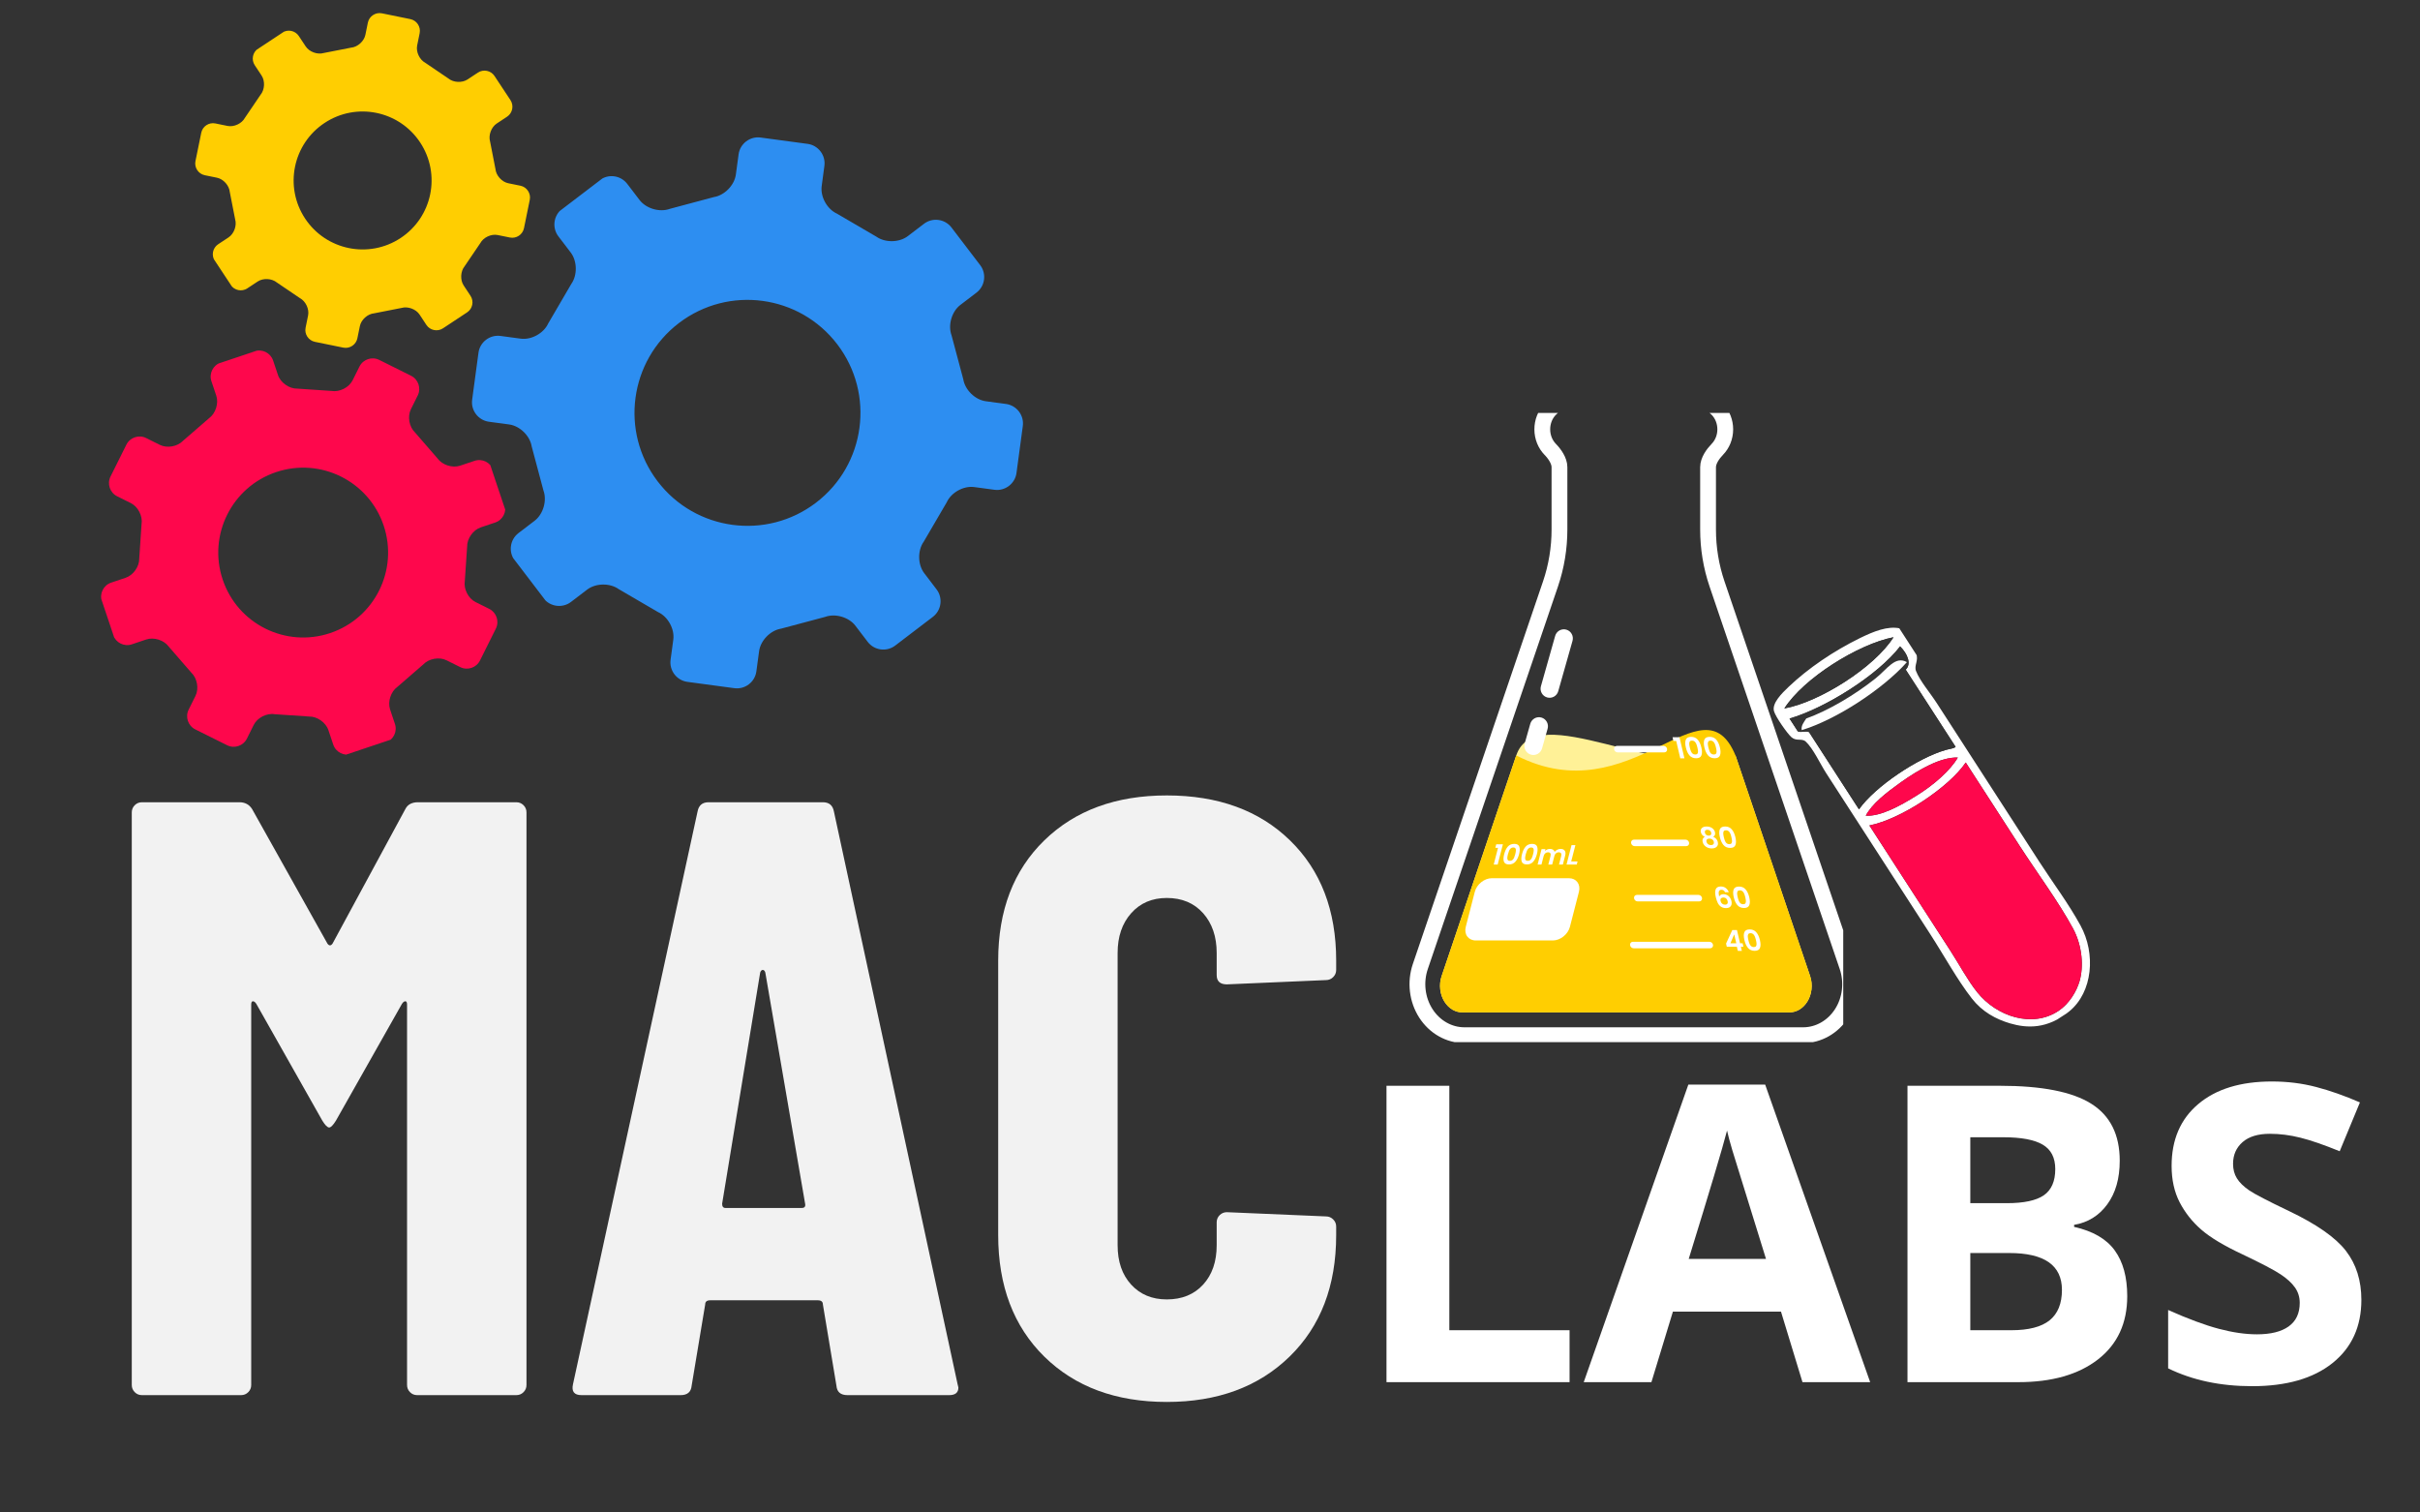 <svg xmlns="http://www.w3.org/2000/svg" xmlns:xlink="http://www.w3.org/1999/xlink" width="800" zoomAndPan="magnify" viewBox="0 0 600 375" height="500" preserveAspectRatio="xMidYMid meet" version="1.0"><rect x="0" y="0" width="600" height="375" fill="#333333" stroke="none"/><defs><g/><clipPath id="795c93fb51"><path d="M 349 102.383 L 457 102.383 L 457 258.383 L 349 258.383 Z M 349 102.383 " clip-rule="nonzero"/></clipPath><clipPath id="ccb3b24857"><path d="M 439 155 L 519 155 L 519 255 L 439 255 Z M 439 155 " clip-rule="nonzero"/></clipPath><clipPath id="a3ea8eb3f0"><path d="M 437.352 172.949 L 468.844 152.594 L 526.66 242.031 L 495.168 262.391 Z M 437.352 172.949 " clip-rule="nonzero"/></clipPath><clipPath id="82187065df"><path d="M 437.352 172.949 L 468.844 152.594 L 526.66 242.031 L 495.168 262.391 Z M 437.352 172.949 " clip-rule="nonzero"/></clipPath><clipPath id="ddb2707d88"><path d="M 442 157 L 470 157 L 470 176 L 442 176 Z M 442 157 " clip-rule="nonzero"/></clipPath><clipPath id="fdf7f37be7"><path d="M 437.352 172.949 L 468.844 152.594 L 526.66 242.031 L 495.168 262.391 Z M 437.352 172.949 " clip-rule="nonzero"/></clipPath><clipPath id="c3ede821f4"><path d="M 437.352 172.949 L 468.844 152.594 L 526.66 242.031 L 495.168 262.391 Z M 437.352 172.949 " clip-rule="nonzero"/></clipPath><clipPath id="e08ed3d0bb"><path d="M 443 160 L 485 160 L 485 201 L 443 201 Z M 443 160 " clip-rule="nonzero"/></clipPath><clipPath id="bfbf8d6af6"><path d="M 437.352 172.949 L 468.844 152.594 L 526.66 242.031 L 495.168 262.391 Z M 437.352 172.949 " clip-rule="nonzero"/></clipPath><clipPath id="418c108674"><path d="M 437.352 172.949 L 468.844 152.594 L 526.66 242.031 L 495.168 262.391 Z M 437.352 172.949 " clip-rule="nonzero"/></clipPath><clipPath id="867339dcd6"><path d="M 446 163 L 473 163 L 473 182 L 446 182 Z M 446 163 " clip-rule="nonzero"/></clipPath><clipPath id="55b4be4671"><path d="M 437.352 172.949 L 468.844 152.594 L 526.66 242.031 L 495.168 262.391 Z M 437.352 172.949 " clip-rule="nonzero"/></clipPath><clipPath id="f1a1281b99"><path d="M 437.352 172.949 L 468.844 152.594 L 526.66 242.031 L 495.168 262.391 Z M 437.352 172.949 " clip-rule="nonzero"/></clipPath><clipPath id="048d321419"><path d="M 462 187 L 486 187 L 486 203 L 462 203 Z M 462 187 " clip-rule="nonzero"/></clipPath><clipPath id="8e66a20874"><path d="M 437.352 172.949 L 468.844 152.594 L 526.66 242.031 L 495.168 262.391 Z M 437.352 172.949 " clip-rule="nonzero"/></clipPath><clipPath id="b59a56dc66"><path d="M 437.352 172.949 L 468.844 152.594 L 526.66 242.031 L 495.168 262.391 Z M 437.352 172.949 " clip-rule="nonzero"/></clipPath><clipPath id="ed22c2b013"><path d="M 463 189 L 517 189 L 517 253 L 463 253 Z M 463 189 " clip-rule="nonzero"/></clipPath><clipPath id="cbe2b7a893"><path d="M 437.352 172.949 L 468.844 152.594 L 526.66 242.031 L 495.168 262.391 Z M 437.352 172.949 " clip-rule="nonzero"/></clipPath><clipPath id="fa4b820623"><path d="M 437.352 172.949 L 468.844 152.594 L 526.66 242.031 L 495.168 262.391 Z M 437.352 172.949 " clip-rule="nonzero"/></clipPath><clipPath id="f42e8e0bec"><path d="M 25 86 L 126 86 L 126 188 L 25 188 Z M 25 86 " clip-rule="nonzero"/></clipPath><clipPath id="62c09b93d6"><path d="M 10.449 104.781 L 107.164 72.363 L 139.582 169.074 L 42.871 201.492 Z M 10.449 104.781 " clip-rule="nonzero"/></clipPath><clipPath id="db2a1da15d"><path d="M 10.449 104.781 L 107.164 72.363 L 139.582 169.074 L 42.871 201.492 Z M 10.449 104.781 " clip-rule="nonzero"/></clipPath><clipPath id="a176ffdcc7"><path d="M 117 34 L 254 34 L 254 171 L 117 171 Z M 117 34 " clip-rule="nonzero"/></clipPath><clipPath id="a48f182af8"><path d="M 89.977 89.535 L 198.508 6.75 L 281.293 115.277 L 172.762 198.062 Z M 89.977 89.535 " clip-rule="nonzero"/></clipPath><clipPath id="b90d9c7cd1"><path d="M 89.977 89.535 L 198.508 6.75 L 281.293 115.277 L 172.762 198.062 Z M 89.977 89.535 " clip-rule="nonzero"/></clipPath><clipPath id="1e235f6be3"><path d="M 48 3 L 132 3 L 132 87 L 48 87 Z M 48 3 " clip-rule="nonzero"/></clipPath><clipPath id="3883871772"><path d="M 32.359 33 L 101.812 -12.902 L 147.715 56.551 L 78.262 102.453 Z M 32.359 33 " clip-rule="nonzero"/></clipPath><clipPath id="daf98a8e99"><path d="M 32.359 33 L 101.812 -12.902 L 147.715 56.551 L 78.262 102.453 Z M 32.359 33 " clip-rule="nonzero"/></clipPath></defs><g fill="#f2f2f2" fill-opacity="1"><g transform="translate(24.064, 345.905)"><g><path d="M 76.438 -145.312 C 77 -146.438 78.051 -147 79.594 -147 L 103.953 -147 C 104.648 -147 105.242 -146.754 105.734 -146.266 C 106.223 -145.773 106.469 -145.18 106.469 -144.484 L 106.469 -2.516 C 106.469 -1.816 106.223 -1.223 105.734 -0.734 C 105.242 -0.242 104.648 0 103.953 0 L 79.375 0 C 78.676 0 78.082 -0.242 77.594 -0.734 C 77.102 -1.223 76.859 -1.816 76.859 -2.516 L 76.859 -96.812 C 76.859 -97.375 76.719 -97.656 76.438 -97.656 C 76.156 -97.656 75.875 -97.441 75.594 -97.016 L 59.219 -68.047 C 58.52 -66.922 57.961 -66.359 57.547 -66.359 C 57.117 -66.359 56.555 -66.922 55.859 -68.047 L 39.484 -97.016 C 39.203 -97.441 38.922 -97.656 38.641 -97.656 C 38.359 -97.656 38.219 -97.375 38.219 -96.812 L 38.219 -2.516 C 38.219 -1.816 37.973 -1.223 37.484 -0.734 C 36.992 -0.242 36.398 0 35.703 0 L 11.125 0 C 10.426 0 9.832 -0.242 9.344 -0.734 C 8.852 -1.223 8.609 -1.816 8.609 -2.516 L 8.609 -144.484 C 8.609 -145.18 8.852 -145.773 9.344 -146.266 C 9.832 -146.754 10.426 -147 11.125 -147 L 35.281 -147 C 36.676 -147 37.727 -146.438 38.438 -145.312 L 57.125 -111.938 C 57.539 -111.375 57.957 -111.375 58.375 -111.938 Z M 76.438 -145.312 "/></g></g></g><g fill="#f2f2f2" fill-opacity="1"><g transform="translate(139.134, 345.905)"><g><path d="M 70.984 0 C 69.297 0 68.383 -0.77 68.25 -2.312 L 64.891 -22.469 C 64.891 -23.164 64.469 -23.516 63.625 -23.516 L 36.953 -23.516 C 36.117 -23.516 35.703 -23.164 35.703 -22.469 L 32.344 -2.312 C 32.195 -0.77 31.285 0 29.609 0 L 5.047 0 C 3.223 0 2.52 -0.91 2.938 -2.734 L 33.812 -144.688 C 34.094 -146.227 35.004 -147 36.547 -147 L 64.891 -147 C 66.43 -147 67.344 -146.227 67.625 -144.688 L 98.281 -2.734 L 98.484 -1.891 C 98.484 -0.629 97.719 0 96.188 0 Z M 39.906 -47.453 C 39.906 -46.754 40.18 -46.406 40.734 -46.406 L 59.641 -46.406 C 60.336 -46.406 60.617 -46.754 60.484 -47.453 L 50.609 -104.797 C 50.473 -105.211 50.266 -105.422 49.984 -105.422 C 49.703 -105.422 49.488 -105.211 49.344 -104.797 Z M 39.906 -47.453 "/></g></g></g><g fill="#f2f2f2" fill-opacity="1"><g transform="translate(240.345, 345.905)"><g><path d="M 48.938 1.688 C 36.332 1.688 26.211 -2.055 18.578 -9.547 C 10.953 -17.047 7.141 -27.094 7.141 -39.688 L 7.141 -107.734 C 7.141 -120.191 10.953 -130.129 18.578 -137.547 C 26.211 -144.973 36.332 -148.688 48.938 -148.688 C 61.676 -148.688 71.859 -144.973 79.484 -137.547 C 87.117 -130.129 90.938 -120.191 90.938 -107.734 L 90.938 -105.422 C 90.938 -104.723 90.688 -104.129 90.188 -103.641 C 89.695 -103.148 89.102 -102.906 88.406 -102.906 L 63.844 -101.844 C 62.156 -101.844 61.312 -102.613 61.312 -104.156 L 61.312 -109.625 C 61.312 -113.676 60.191 -116.961 57.953 -119.484 C 55.711 -122.004 52.707 -123.266 48.938 -123.266 C 45.289 -123.266 42.348 -122.004 40.109 -119.484 C 37.867 -116.961 36.75 -113.676 36.75 -109.625 L 36.75 -37.172 C 36.75 -33.109 37.867 -29.852 40.109 -27.406 C 42.348 -24.957 45.289 -23.734 48.938 -23.734 C 52.707 -23.734 55.711 -24.957 57.953 -27.406 C 60.191 -29.852 61.312 -33.109 61.312 -37.172 L 61.312 -42.844 C 61.312 -43.539 61.555 -44.133 62.047 -44.625 C 62.547 -45.113 63.145 -45.359 63.844 -45.359 L 88.406 -44.312 C 89.102 -44.312 89.695 -44.066 90.188 -43.578 C 90.688 -43.086 90.938 -42.492 90.938 -41.797 L 90.938 -39.688 C 90.938 -27.094 87.082 -17.047 79.375 -9.547 C 71.676 -2.055 61.531 1.688 48.938 1.688 Z M 48.938 1.688 "/></g></g></g><g fill="#f2f2f2" fill-opacity="1"><g transform="translate(337.78, 345.905)"><g/></g></g><g fill="#ffffff" fill-opacity="1"><g transform="translate(334.509, 342.686)"><g><path d="M 9.25 0 L 9.25 -73.484 L 24.828 -73.484 L 24.828 -12.875 L 54.641 -12.875 L 54.641 0 Z M 9.25 0 "/></g></g></g><g fill="#ffffff" fill-opacity="1"><g transform="translate(392.661, 342.686)"><g><path d="M 54.234 0 L 48.906 -17.484 L 22.109 -17.484 L 16.781 0 L 0 0 L 25.938 -73.781 L 44.984 -73.781 L 71.016 0 Z M 45.188 -30.562 C 40.258 -46.406 37.484 -55.363 36.859 -57.438 C 36.242 -59.52 35.801 -61.164 35.531 -62.375 C 34.426 -58.082 31.258 -47.477 26.031 -30.562 Z M 45.188 -30.562 "/></g></g></g><g fill="#ffffff" fill-opacity="1"><g transform="translate(463.679, 342.686)"><g><path d="M 9.25 -73.484 L 32.125 -73.484 C 42.539 -73.484 50.102 -72 54.812 -69.031 C 59.52 -66.07 61.875 -61.359 61.875 -54.891 C 61.875 -50.492 60.844 -46.891 58.781 -44.078 C 56.719 -41.266 53.977 -39.57 50.562 -39 L 50.562 -38.5 C 55.219 -37.457 58.578 -35.508 60.641 -32.656 C 62.703 -29.812 63.734 -26.031 63.734 -21.312 C 63.734 -14.613 61.312 -9.383 56.469 -5.625 C 51.625 -1.875 45.047 0 36.734 0 L 9.25 0 Z M 24.828 -44.375 L 33.875 -44.375 C 38.094 -44.375 41.148 -45.023 43.047 -46.328 C 44.941 -47.641 45.891 -49.805 45.891 -52.828 C 45.891 -55.641 44.859 -57.656 42.797 -58.875 C 40.734 -60.102 37.473 -60.719 33.016 -60.719 L 24.828 -60.719 Z M 24.828 -32.016 L 24.828 -12.875 L 34.984 -12.875 C 39.273 -12.875 42.441 -13.691 44.484 -15.328 C 46.523 -16.973 47.547 -19.488 47.547 -22.875 C 47.547 -28.969 43.191 -32.016 34.484 -32.016 Z M 24.828 -32.016 "/></g></g></g><g fill="#ffffff" fill-opacity="1"><g transform="translate(532.838, 342.686)"><g><path d="M 52.625 -20.406 C 52.625 -13.77 50.234 -8.539 45.453 -4.719 C 40.68 -0.906 34.039 1 25.531 1 C 17.688 1 10.75 -0.473 4.719 -3.422 L 4.719 -17.891 C 9.676 -15.68 13.875 -14.125 17.312 -13.219 C 20.75 -12.312 23.891 -11.859 26.734 -11.859 C 30.148 -11.859 32.77 -12.508 34.594 -13.812 C 36.426 -15.125 37.344 -17.07 37.344 -19.656 C 37.344 -21.094 36.941 -22.375 36.141 -23.5 C 35.336 -24.625 34.156 -25.703 32.594 -26.734 C 31.039 -27.773 27.867 -29.438 23.078 -31.719 C 18.578 -33.82 15.203 -35.848 12.953 -37.797 C 10.711 -39.742 8.922 -42.004 7.578 -44.578 C 6.242 -47.16 5.578 -50.176 5.578 -53.625 C 5.578 -60.125 7.781 -65.234 12.188 -68.953 C 16.594 -72.68 22.68 -74.547 30.453 -74.547 C 34.273 -74.547 37.922 -74.094 41.391 -73.188 C 44.859 -72.281 48.484 -71.004 52.266 -69.359 L 47.25 -57.25 C 43.32 -58.852 40.078 -59.973 37.516 -60.609 C 34.953 -61.254 32.43 -61.578 29.953 -61.578 C 27.004 -61.578 24.742 -60.891 23.172 -59.516 C 21.598 -58.141 20.812 -56.344 20.812 -54.125 C 20.812 -52.758 21.129 -51.562 21.766 -50.531 C 22.398 -49.508 23.41 -48.52 24.797 -47.562 C 26.191 -46.613 29.488 -44.898 34.688 -42.422 C 41.551 -39.141 46.254 -35.848 48.797 -32.547 C 51.348 -29.242 52.625 -25.195 52.625 -20.406 Z M 52.625 -20.406 "/></g></g></g><path fill="#fff197" d="M 430.289 187.301 L 448.797 242.031 C 449.512 244.145 449.207 246.602 448.074 248.379 C 446.938 250.156 445.293 251.012 443.617 251.012 L 362.598 251.012 C 360.926 251.012 359.277 250.156 358.141 248.379 C 357.008 246.602 356.703 244.145 357.418 242.031 L 375.926 187.301 C 380.832 172.91 411.98 194.09 430.289 187.301 Z M 430.289 187.301 " fill-opacity="1" fill-rule="nonzero"/><path fill="#ffce01" d="M 375.926 187.301 L 357.418 242.031 C 356.703 244.145 357.008 246.602 358.141 248.379 C 359.277 250.156 360.926 251.012 362.598 251.012 L 443.617 251.012 C 445.289 251.012 446.938 250.156 448.074 248.379 C 449.207 246.602 449.512 244.145 448.797 242.031 L 430.289 187.301 C 422.082 167.512 404.551 201.977 375.926 187.301 Z M 375.926 187.301 " fill-opacity="1" fill-rule="nonzero"/><g clip-path="url(#795c93fb51)"><path stroke-linecap="round" transform="matrix(0.009, 0, 0, 0.009, 349.451, 258.619)" fill="none" stroke-linejoin="round" d="M 4357.915 -17666.367 C 3971.047 -17666.367 3659.304 -17328.317 3659.304 -16907.991 C 3659.304 -16690.227 3743.425 -16494.373 3877.929 -16356.202 C 3997.588 -16234.129 4132.542 -16044.535 4132.542 -15865.226 L 4132.542 -14148.15 C 4132.542 -13636.604 4049.32 -13129.083 3885.576 -12648.838 L 299.403 -2109.391 C 152.753 -1677.886 209.433 -1196.3 451.9 -819.348 C 693.918 -442.396 1090.682 -217.477 1513.987 -217.477 L 10844.696 -217.477 C 11268.451 -217.477 11665.216 -442.396 11907.233 -819.348 C 12149.25 -1196.3 12206.381 -1677.886 12059.281 -2109.391 L 8473.107 -12648.838 C 8309.813 -13129.083 8226.142 -13636.604 8226.142 -14148.15 L 8226.142 -15865.226 C 8226.142 -16044.535 8361.546 -16234.129 8480.755 -16356.202 C 8615.709 -16494.373 8699.83 -16690.227 8699.83 -16907.991 C 8699.83 -17328.317 8388.086 -17666.367 8000.769 -17666.367 Z M 4357.915 -17666.367 " stroke="#ffffff" stroke-width="435.002" stroke-opacity="1" stroke-miterlimit="4"/></g><path fill="#ffffff" d="M 369.887 217.738 L 388.973 217.738 C 390.84 217.738 391.953 219.25 391.469 221.125 L 389.238 229.785 C 388.754 231.664 386.863 233.176 384.996 233.176 L 365.914 233.176 C 364.047 233.176 362.934 231.664 363.418 229.785 L 365.648 221.125 C 366.133 219.25 368.023 217.738 369.887 217.738 Z M 369.887 217.738 " fill-opacity="1" fill-rule="nonzero"/><path fill="#ffffff" d="M 370.742 210.211 L 370.973 209.32 L 372.621 209.32 L 371.328 214.344 L 370.344 214.344 L 371.406 210.211 Z M 370.742 210.211 " fill-opacity="1" fill-rule="nonzero"/><path fill="#ffffff" d="M 372.938 211.766 C 373.141 210.973 373.441 210.352 373.84 209.898 C 374.242 209.449 374.777 209.227 375.438 209.227 C 376.102 209.227 376.516 209.449 376.68 209.898 C 376.852 210.352 376.836 210.973 376.633 211.766 C 376.426 212.566 376.121 213.191 375.715 213.648 C 375.316 214.102 374.785 214.328 374.125 214.328 C 373.461 214.328 373.047 214.102 372.875 213.648 C 372.711 213.191 372.73 212.566 372.938 211.766 Z M 375.688 211.766 C 375.773 211.426 375.824 211.141 375.84 210.914 C 375.859 210.68 375.82 210.488 375.727 210.34 C 375.637 210.195 375.465 210.121 375.207 210.121 C 374.953 210.121 374.738 210.195 374.57 210.34 C 374.402 210.488 374.27 210.68 374.16 210.914 C 374.062 211.141 373.969 211.426 373.879 211.766 C 373.789 212.117 373.734 212.41 373.715 212.648 C 373.695 212.883 373.734 213.074 373.828 213.219 C 373.922 213.363 374.098 213.434 374.355 213.434 C 374.609 213.434 374.82 213.363 374.992 213.219 C 375.16 213.074 375.297 212.883 375.398 212.648 C 375.5 212.41 375.598 212.117 375.688 211.766 Z M 375.688 211.766 " fill-opacity="1" fill-rule="nonzero"/><path fill="#ffffff" d="M 377.359 211.766 C 377.562 210.973 377.863 210.352 378.262 209.898 C 378.664 209.449 379.199 209.227 379.859 209.227 C 380.523 209.227 380.938 209.449 381.102 209.898 C 381.273 210.352 381.258 210.973 381.055 211.766 C 380.848 212.566 380.543 213.191 380.137 213.648 C 379.738 214.102 379.207 214.328 378.547 214.328 C 377.883 214.328 377.469 214.102 377.297 213.648 C 377.133 213.191 377.152 212.566 377.359 211.766 Z M 380.109 211.766 C 380.195 211.426 380.246 211.141 380.262 210.914 C 380.281 210.68 380.242 210.488 380.148 210.34 C 380.059 210.195 379.887 210.121 379.629 210.121 C 379.375 210.121 379.16 210.195 378.992 210.34 C 378.824 210.488 378.691 210.68 378.582 210.914 C 378.484 211.141 378.391 211.426 378.301 211.766 C 378.211 212.117 378.156 212.41 378.137 212.648 C 378.117 212.883 378.156 213.074 378.25 213.219 C 378.344 213.363 378.52 213.434 378.777 213.434 C 379.031 213.434 379.246 213.363 379.414 213.219 C 379.582 213.074 379.719 212.883 379.82 212.648 C 379.922 212.41 380.02 212.117 380.109 211.766 Z M 380.109 211.766 " fill-opacity="1" fill-rule="nonzero"/><path fill="#ffffff" d="M 386.934 210.473 C 387.398 210.473 387.734 210.617 387.941 210.906 C 388.156 211.191 388.199 211.59 388.066 212.105 L 387.488 214.344 L 386.531 214.344 L 387.074 212.234 C 387.148 211.938 387.133 211.711 387.023 211.555 C 386.914 211.391 386.73 211.312 386.469 211.312 C 386.207 211.312 385.98 211.391 385.785 211.555 C 385.594 211.711 385.461 211.938 385.383 212.234 L 384.84 214.344 L 383.883 214.344 L 384.426 212.234 C 384.5 211.938 384.484 211.711 384.375 211.555 C 384.266 211.391 384.078 211.312 383.82 211.312 C 383.555 211.312 383.324 211.391 383.129 211.555 C 382.938 211.711 382.805 211.938 382.727 212.234 L 382.184 214.344 L 381.227 214.344 L 382.207 210.527 L 383.168 210.527 L 383.047 210.988 C 383.211 210.828 383.402 210.703 383.617 210.609 C 383.836 210.52 384.062 210.473 384.297 210.473 C 384.594 210.473 384.84 210.535 385.039 210.664 C 385.242 210.789 385.375 210.969 385.441 211.203 C 385.625 210.98 385.848 210.805 386.113 210.672 C 386.387 210.539 386.656 210.473 386.934 210.473 Z M 386.934 210.473 " fill-opacity="1" fill-rule="nonzero"/><path fill="#ffffff" d="M 389.555 213.578 L 391.129 213.578 L 390.934 214.344 L 388.398 214.344 L 389.637 209.535 L 390.594 209.535 Z M 389.555 213.578 " fill-opacity="1" fill-rule="nonzero"/><path fill="#ffffff" d="M 428.133 234.742 L 427.949 233.953 L 429.492 230.598 L 430.652 230.598 L 431.422 233.867 L 432.047 233.867 L 432.25 234.742 L 431.625 234.742 L 431.863 235.758 L 430.867 235.758 L 430.629 234.742 Z M 429.973 231.672 L 429.027 233.867 L 430.488 233.867 Z M 429.973 231.672 " fill-opacity="1" fill-rule="nonzero"/><path fill="#ffffff" d="M 432.496 233.078 C 432.301 232.25 432.297 231.602 432.484 231.137 C 432.672 230.668 433.109 230.434 433.801 230.434 C 434.488 230.434 435.035 230.668 435.438 231.137 C 435.848 231.602 436.148 232.25 436.344 233.078 C 436.539 233.91 436.543 234.562 436.352 235.035 C 436.168 235.508 435.734 235.746 435.043 235.746 C 434.355 235.746 433.805 235.508 433.398 235.035 C 432.992 234.562 432.691 233.91 432.496 233.078 Z M 435.359 233.078 C 435.277 232.723 435.184 232.426 435.082 232.188 C 434.98 231.945 434.844 231.746 434.672 231.594 C 434.5 231.441 434.285 231.363 434.02 231.363 C 433.754 231.363 433.57 231.441 433.465 231.594 C 433.371 231.746 433.324 231.945 433.336 232.188 C 433.348 232.426 433.398 232.723 433.48 233.078 C 433.562 233.441 433.656 233.746 433.758 233.996 C 433.859 234.238 433.996 234.438 434.168 234.59 C 434.34 234.738 434.559 234.812 434.828 234.812 C 435.094 234.812 435.277 234.738 435.379 234.59 C 435.48 234.438 435.527 234.238 435.512 233.996 C 435.496 233.746 435.445 233.441 435.359 233.078 Z M 435.359 233.078 " fill-opacity="1" fill-rule="nonzero"/><path fill="#ffffff" d="M 427.695 221.219 C 427.602 221.016 427.484 220.867 427.34 220.766 C 427.203 220.664 427.027 220.613 426.809 220.613 C 426.48 220.613 426.27 220.75 426.176 221.016 C 426.086 221.281 426.105 221.711 426.242 222.309 C 426.312 222.117 426.441 221.969 426.637 221.863 C 426.828 221.754 427.055 221.699 427.309 221.699 C 427.621 221.699 427.91 221.766 428.176 221.898 C 428.445 222.031 428.676 222.227 428.871 222.484 C 429.062 222.738 429.199 223.047 429.285 223.402 C 429.363 223.742 429.367 224.047 429.293 224.312 C 429.219 224.578 429.07 224.781 428.844 224.93 C 428.617 225.078 428.324 225.152 427.965 225.152 C 427.469 225.152 427.055 225.043 426.719 224.824 C 426.387 224.602 426.117 224.297 425.91 223.906 C 425.711 223.508 425.539 223.02 425.406 222.441 C 425.199 221.57 425.195 220.91 425.391 220.465 C 425.586 220.016 426.004 219.789 426.648 219.789 C 427.148 219.789 427.566 219.926 427.906 220.199 C 428.246 220.473 428.484 220.812 428.621 221.219 Z M 427.277 222.523 C 427.023 222.523 426.828 222.598 426.695 222.742 C 426.559 222.891 426.523 223.105 426.59 223.391 C 426.656 223.672 426.785 223.895 426.98 224.055 C 427.18 224.219 427.426 224.301 427.715 224.301 C 427.969 224.301 428.152 224.219 428.266 224.062 C 428.379 223.906 428.406 223.691 428.344 223.426 C 428.277 223.148 428.152 222.93 427.969 222.766 C 427.785 222.602 427.555 222.523 427.277 222.523 Z M 427.277 222.523 " fill-opacity="1" fill-rule="nonzero"/><path fill="#ffffff" d="M 429.855 222.457 C 429.66 221.629 429.656 220.984 429.84 220.516 C 430.031 220.047 430.469 219.812 431.156 219.812 C 431.848 219.812 432.395 220.047 432.797 220.516 C 433.207 220.984 433.508 221.629 433.703 222.457 C 433.895 223.289 433.898 223.941 433.711 224.414 C 433.527 224.887 433.09 225.125 432.402 225.125 C 431.715 225.125 431.164 224.887 430.754 224.414 C 430.348 223.941 430.051 223.289 429.855 222.457 Z M 432.719 222.457 C 432.637 222.105 432.543 221.809 432.438 221.57 C 432.34 221.324 432.203 221.125 432.027 220.973 C 431.859 220.82 431.641 220.746 431.375 220.746 C 431.109 220.746 430.926 220.82 430.824 220.973 C 430.727 221.125 430.684 221.324 430.691 221.57 C 430.707 221.809 430.754 222.105 430.836 222.457 C 430.922 222.82 431.016 223.125 431.117 223.375 C 431.215 223.617 431.352 223.816 431.527 223.969 C 431.699 224.117 431.918 224.191 432.184 224.191 C 432.449 224.191 432.637 224.117 432.738 223.969 C 432.84 223.816 432.883 223.617 432.871 223.375 C 432.855 223.125 432.805 222.82 432.719 222.457 Z M 432.719 222.457 " fill-opacity="1" fill-rule="nonzero"/><path fill="#ffffff" d="M 422.68 207.477 C 422.148 207.23 421.82 206.844 421.699 206.324 C 421.637 206.066 421.648 205.832 421.727 205.621 C 421.809 205.406 421.965 205.238 422.199 205.113 C 422.434 204.984 422.742 204.918 423.121 204.918 C 423.504 204.918 423.836 204.984 424.129 205.113 C 424.426 205.238 424.66 205.406 424.84 205.621 C 425.023 205.832 425.145 206.066 425.203 206.324 C 425.266 206.586 425.254 206.82 425.176 207.02 C 425.094 207.215 424.957 207.367 424.77 207.477 C 425.059 207.594 425.301 207.762 425.5 207.98 C 425.699 208.199 425.832 208.461 425.902 208.762 C 425.98 209.086 425.965 209.371 425.855 209.613 C 425.75 209.852 425.57 210.035 425.312 210.168 C 425.059 210.297 424.754 210.359 424.398 210.359 C 424.039 210.359 423.707 210.297 423.391 210.168 C 423.078 210.035 422.812 209.852 422.59 209.613 C 422.371 209.371 422.227 209.086 422.148 208.762 C 422.078 208.461 422.09 208.199 422.188 207.98 C 422.281 207.754 422.445 207.586 422.68 207.477 Z M 424.27 206.469 C 424.215 206.234 424.102 206.051 423.926 205.922 C 423.758 205.793 423.555 205.73 423.312 205.73 C 423.074 205.73 422.898 205.793 422.789 205.922 C 422.68 206.051 422.652 206.234 422.711 206.473 C 422.762 206.691 422.871 206.863 423.043 206.992 C 423.223 207.121 423.426 207.184 423.652 207.184 C 423.883 207.184 424.055 207.121 424.172 206.992 C 424.285 206.855 424.32 206.684 424.27 206.469 Z M 423.824 207.914 C 423.555 207.914 423.348 207.984 423.211 208.121 C 423.078 208.262 423.039 208.461 423.102 208.719 C 423.156 208.957 423.285 209.152 423.48 209.305 C 423.68 209.453 423.922 209.527 424.203 209.527 C 424.484 209.527 424.684 209.453 424.812 209.297 C 424.938 209.145 424.973 208.953 424.918 208.719 C 424.859 208.465 424.73 208.27 424.531 208.129 C 424.332 207.988 424.094 207.914 423.824 207.914 Z M 423.824 207.914 " fill-opacity="1" fill-rule="nonzero"/><path fill="#ffffff" d="M 426.414 207.562 C 426.219 206.738 426.215 206.09 426.398 205.621 C 426.59 205.152 427.027 204.918 427.719 204.918 C 428.406 204.918 428.953 205.152 429.355 205.621 C 429.766 206.09 430.066 206.738 430.262 207.562 C 430.457 208.395 430.461 209.047 430.27 209.52 C 430.086 209.996 429.652 210.23 428.961 210.23 C 428.273 210.23 427.723 209.996 427.312 209.52 C 426.91 209.047 426.609 208.395 426.414 207.562 Z M 429.277 207.562 C 429.195 207.211 429.102 206.914 429 206.676 C 428.898 206.43 428.762 206.234 428.59 206.082 C 428.418 205.926 428.203 205.852 427.938 205.852 C 427.672 205.852 427.484 205.926 427.383 206.082 C 427.285 206.234 427.242 206.43 427.254 206.676 C 427.266 206.914 427.312 207.211 427.398 207.562 C 427.48 207.926 427.574 208.234 427.676 208.48 C 427.777 208.727 427.914 208.922 428.086 209.078 C 428.258 209.227 428.477 209.297 428.742 209.297 C 429.012 209.297 429.195 209.227 429.297 209.078 C 429.398 208.922 429.441 208.727 429.43 208.48 C 429.414 208.234 429.363 207.926 429.277 207.562 Z M 429.277 207.562 " fill-opacity="1" fill-rule="nonzero"/><path fill="#ffffff" d="M 414.898 183.715 L 414.684 182.789 L 416.402 182.789 L 417.625 188.016 L 416.598 188.016 L 415.59 183.715 Z M 414.898 183.715 " fill-opacity="1" fill-rule="nonzero"/><path fill="#ffffff" d="M 417.98 185.336 C 417.785 184.508 417.781 183.859 417.969 183.391 C 418.156 182.926 418.594 182.691 419.285 182.691 C 419.973 182.691 420.52 182.926 420.922 183.391 C 421.332 183.859 421.633 184.508 421.828 185.336 C 422.023 186.168 422.027 186.82 421.836 187.293 C 421.652 187.766 421.219 188 420.527 188 C 419.84 188 419.289 187.766 418.879 187.293 C 418.477 186.82 418.176 186.168 417.98 185.336 Z M 420.844 185.336 C 420.762 184.98 420.668 184.684 420.566 184.445 C 420.465 184.203 420.328 184.004 420.156 183.852 C 419.984 183.699 419.77 183.621 419.504 183.621 C 419.238 183.621 419.051 183.699 418.949 183.852 C 418.855 184.004 418.809 184.203 418.82 184.445 C 418.832 184.684 418.879 184.98 418.965 185.336 C 419.047 185.699 419.141 186.004 419.242 186.254 C 419.344 186.496 419.48 186.695 419.652 186.848 C 419.824 186.996 420.043 187.07 420.312 187.07 C 420.578 187.07 420.762 186.996 420.863 186.848 C 420.965 186.695 421.012 186.496 420.996 186.254 C 420.98 186.004 420.93 185.699 420.844 185.336 Z M 420.844 185.336 " fill-opacity="1" fill-rule="nonzero"/><path fill="#ffffff" d="M 422.582 185.336 C 422.391 184.508 422.383 183.859 422.57 183.391 C 422.758 182.926 423.199 182.691 423.887 182.691 C 424.574 182.691 425.121 182.926 425.527 183.391 C 425.934 183.859 426.238 184.508 426.43 185.336 C 426.625 186.168 426.629 186.82 426.441 187.293 C 426.258 187.766 425.82 188 425.133 188 C 424.441 188 423.895 187.766 423.484 187.293 C 423.078 186.82 422.777 186.168 422.582 185.336 Z M 425.445 185.336 C 425.363 184.98 425.27 184.684 425.168 184.445 C 425.066 184.203 424.93 184.004 424.758 183.852 C 424.59 183.699 424.371 183.621 424.105 183.621 C 423.84 183.621 423.656 183.699 423.555 183.852 C 423.457 184.004 423.414 184.203 423.422 184.445 C 423.434 184.684 423.484 184.98 423.566 185.336 C 423.652 185.699 423.746 186.004 423.844 186.254 C 423.945 186.496 424.082 186.695 424.254 186.848 C 424.43 186.996 424.648 187.07 424.914 187.07 C 425.18 187.07 425.363 186.996 425.465 186.848 C 425.57 186.695 425.613 186.496 425.598 186.254 C 425.582 186.004 425.531 185.699 425.445 185.336 Z M 425.445 185.336 " fill-opacity="1" fill-rule="nonzero"/><path fill="#ffffff" d="M 404.852 233.5 C 404.41 233.5 404.09 233.859 404.141 234.305 C 404.164 234.52 404.27 234.727 404.438 234.875 C 404.605 235.027 404.816 235.113 405.031 235.113 L 424.012 235.113 C 424.453 235.113 424.773 234.75 424.723 234.305 C 424.676 233.859 424.277 233.5 423.832 233.5 Z M 404.852 233.5 " fill-opacity="1" fill-rule="nonzero"/><path fill="#ffffff" d="M 405.844 221.875 C 405.398 221.875 405.082 222.238 405.129 222.684 C 405.18 223.129 405.578 223.488 406.02 223.488 L 421.285 223.488 C 421.5 223.488 421.695 223.406 421.828 223.254 C 421.961 223.102 422.023 222.895 422 222.684 C 421.949 222.238 421.551 221.875 421.109 221.875 Z M 405.844 221.875 " fill-opacity="1" fill-rule="nonzero"/><path fill="#ffffff" d="M 405.109 208.176 C 404.664 208.176 404.348 208.539 404.395 208.984 C 404.418 209.199 404.523 209.402 404.691 209.555 C 404.859 209.707 405.074 209.789 405.285 209.789 L 418.074 209.789 C 418.289 209.789 418.484 209.707 418.617 209.555 C 418.75 209.402 418.812 209.199 418.789 208.984 C 418.742 208.539 418.34 208.176 417.898 208.176 Z M 405.109 208.176 " fill-opacity="1" fill-rule="nonzero"/><path fill="#ffffff" d="M 400.898 184.93 C 400.457 184.93 400.137 185.293 400.184 185.738 C 400.207 185.949 400.316 186.156 400.48 186.309 C 400.648 186.457 400.863 186.543 401.074 186.543 L 412.629 186.543 C 413.07 186.543 413.391 186.184 413.34 185.738 C 413.293 185.293 412.895 184.93 412.453 184.93 Z M 400.898 184.93 " fill-opacity="1" fill-rule="nonzero"/><path fill="#ffffff" d="M 388.344 156.113 C 387.156 155.773 385.922 156.465 385.582 157.656 L 382.047 170.141 C 381.707 171.336 382.395 172.578 383.582 172.918 C 384.152 173.082 384.762 173.012 385.281 172.723 C 385.797 172.434 386.18 171.949 386.34 171.375 L 389.879 158.891 C 390.039 158.316 389.969 157.703 389.684 157.184 C 389.395 156.66 388.914 156.277 388.344 156.113 Z M 388.344 156.113 " fill-opacity="1" fill-rule="nonzero"/><path fill="#ffffff" d="M 382.168 177.906 C 380.984 177.566 379.75 178.258 379.41 179.449 L 378.027 184.328 C 377.691 185.523 378.379 186.766 379.562 187.105 C 380.133 187.27 380.742 187.199 381.262 186.91 C 381.777 186.621 382.16 186.133 382.324 185.562 L 383.703 180.684 C 384.043 179.488 383.355 178.246 382.168 177.906 Z M 382.168 177.906 " fill-opacity="1" fill-rule="nonzero"/><g clip-path="url(#ccb3b24857)"><g clip-path="url(#a3ea8eb3f0)"><g clip-path="url(#82187065df)"><path fill="#ffffff" d="M 463.484 204.66 L 483.535 235.676 C 485.785 239.16 487.824 243.02 490.215 246.012 C 494.988 251.988 503.836 254.992 510.367 250.641 C 513.078 248.836 514.855 245.781 515.594 243.266 C 516.633 239.695 516.316 234.523 513.953 230.168 C 510.328 223.484 505.195 216.625 500.664 209.609 L 487.375 189.051 C 483.191 195.211 471.332 203.098 463.484 204.66 Z M 471.242 193.984 C 467.641 196.555 464.117 199.301 462.586 202.242 C 466.262 202.441 470.926 199.906 475.191 197.262 C 479.508 194.582 483.57 191.008 485.41 187.82 C 481.258 187.68 475.832 190.703 471.242 193.984 Z M 443.684 178.152 L 445.734 181.324 C 446.594 181.723 447.66 181.137 448.523 181.52 L 460.902 200.668 C 464.91 194.996 475.469 187.945 482.375 185.953 C 483.477 185.637 484.406 185.594 484.867 185.176 L 472.488 166.027 C 473.988 164.594 472.93 162.074 471.098 160.262 C 465.527 167.465 452.516 175.582 443.684 178.152 Z M 442.398 175.648 C 451.09 174.102 464.812 165.418 469.461 157.992 C 460.688 159.703 447.172 168.156 442.398 175.648 Z M 471.043 155.801 C 472.719 158.906 474.219 159.984 475.066 162.027 C 475.773 163.73 474.5 164.973 475.047 166.371 C 476 168.828 478.449 171.637 480.211 174.359 L 505.648 213.715 C 509.078 219.02 512.793 223.922 515.824 229.457 C 519.656 236.449 518.863 245.965 513.078 250.719 C 507.621 255.211 502.551 254.961 498.371 253.734 C 494.84 252.695 491.449 250.855 488.875 247.543 C 485.242 242.883 482.039 236.973 478.547 231.57 L 452.805 191.746 C 451.281 189.391 449.566 185.594 447.715 183.875 C 446.746 182.973 445.418 183.855 444.199 182.816 C 443.16 181.93 440.207 177.719 439.828 176.312 C 439.301 174.359 441.703 171.969 443.445 170.309 C 448.312 165.68 454.598 161.422 461.113 158.223 C 464.535 156.543 468.031 155.141 471.043 155.801 " fill-opacity="1" fill-rule="evenodd"/></g></g></g><g clip-path="url(#ddb2707d88)"><g clip-path="url(#fdf7f37be7)"><g clip-path="url(#c3ede821f4)"><path fill="#353535" d="M 469.461 157.992 C 464.812 165.418 451.09 174.102 442.402 175.648 C 447.172 168.156 460.691 159.703 469.461 157.992 " fill-opacity="1" fill-rule="evenodd"/></g></g></g><g clip-path="url(#e08ed3d0bb)"><g clip-path="url(#bfbf8d6af6)"><g clip-path="url(#418c108674)"><path fill="#353535" d="M 465.047 168.172 C 459.781 172.375 453.121 176.262 447.836 178.133 C 447.246 179.051 446.5 179.938 446.707 181.027 C 455.316 178.406 466.793 170.879 472.789 164.168 C 469.895 162.512 467.914 165.887 465.051 168.172 Z M 471.098 160.262 C 472.93 162.074 473.988 164.594 472.488 166.027 L 484.867 185.176 C 484.406 185.594 483.477 185.637 482.375 185.953 C 475.469 187.945 464.91 194.996 460.902 200.668 L 448.523 181.516 C 447.664 181.137 446.594 181.723 445.734 181.324 L 443.684 178.152 C 452.516 175.582 465.531 167.465 471.098 160.266 " fill-opacity="1" fill-rule="evenodd"/></g></g></g><g clip-path="url(#867339dcd6)"><g clip-path="url(#55b4be4671)"><g clip-path="url(#f1a1281b99)"><path fill="#ffffff" d="M 472.789 164.168 C 466.793 170.879 455.316 178.406 446.707 181.027 C 446.5 179.938 447.246 179.051 447.836 178.133 C 453.121 176.262 459.781 172.375 465.047 168.172 C 467.91 165.887 469.895 162.516 472.789 164.168 " fill-opacity="1" fill-rule="evenodd"/></g></g></g><g clip-path="url(#048d321419)"><g clip-path="url(#8e66a20874)"><g clip-path="url(#b59a56dc66)"><path fill="#fe074c" d="M 485.41 187.82 C 483.57 191.008 479.508 194.582 475.191 197.262 C 470.926 199.906 466.262 202.441 462.586 202.242 C 464.117 199.301 467.641 196.555 471.242 193.984 C 475.832 190.703 481.258 187.68 485.41 187.82 " fill-opacity="1" fill-rule="evenodd"/></g></g></g><g clip-path="url(#ed22c2b013)"><g clip-path="url(#cbe2b7a893)"><g clip-path="url(#fa4b820623)"><path fill="#fe074c" d="M 487.375 189.051 L 500.664 209.609 C 505.195 216.625 510.328 223.484 513.953 230.168 C 516.316 234.523 516.633 239.695 515.594 243.266 C 514.855 245.781 513.078 248.836 510.367 250.641 C 503.836 254.992 494.988 251.988 490.215 246.012 C 487.824 243.02 485.785 239.16 483.535 235.676 L 463.484 204.66 C 471.332 203.098 483.191 195.211 487.375 189.051 " fill-opacity="1" fill-rule="evenodd"/></g></g></g><g clip-path="url(#f42e8e0bec)"><g clip-path="url(#62c09b93d6)"><g clip-path="url(#db2a1da15d)"><path fill="#fe074c" d="M 122.781 129.551 C 124.688 128.914 125.723 126.832 125.086 124.93 L 122.277 116.559 C 121.641 114.652 119.559 113.617 117.656 114.258 L 114.062 115.461 C 112.156 116.098 109.641 115.285 108.473 113.652 L 102.906 107.234 C 101.445 105.859 100.98 103.262 101.875 101.465 L 103.566 98.066 C 104.461 96.27 103.723 94.066 101.926 93.172 L 94.023 89.234 C 92.223 88.34 90.02 89.078 89.125 90.875 L 87.434 94.273 C 86.539 96.074 84.184 97.266 82.207 96.926 L 73.73 96.355 C 71.723 96.406 69.559 94.891 68.922 92.984 L 67.715 89.391 C 67.078 87.488 64.996 86.449 63.094 87.09 L 54.723 89.895 C 52.816 90.535 51.781 92.613 52.418 94.52 L 53.625 98.113 C 54.262 100.016 53.449 102.531 51.816 103.703 L 45.398 109.266 C 44.023 110.73 41.426 111.191 39.629 110.297 L 36.23 108.605 C 34.434 107.711 32.23 108.449 31.336 110.246 L 27.398 118.152 C 26.504 119.949 27.242 122.152 29.043 123.047 L 32.441 124.738 C 34.238 125.633 35.43 127.984 35.094 129.965 L 34.523 138.441 C 34.574 140.449 33.055 142.613 31.152 143.25 L 27.559 144.457 C 25.652 145.094 24.617 147.176 25.258 149.078 L 28.062 157.453 C 28.699 159.355 30.781 160.391 32.684 159.754 L 36.277 158.547 C 38.184 157.91 40.699 158.723 41.867 160.355 L 47.434 166.773 C 48.898 168.148 49.363 170.746 48.465 172.543 L 46.773 175.945 C 45.879 177.742 46.617 179.945 48.414 180.84 L 56.316 184.773 C 58.113 185.672 60.316 184.93 61.215 183.133 L 62.906 179.734 C 63.801 177.938 66.152 176.742 68.133 177.082 L 76.609 177.652 C 78.617 177.602 80.781 179.117 81.418 181.023 L 82.625 184.617 C 83.262 186.523 85.344 187.559 87.246 186.922 L 95.617 184.113 C 97.523 183.477 98.559 181.395 97.918 179.492 L 96.715 175.895 C 96.074 173.992 96.891 171.477 98.52 170.309 L 104.941 164.742 C 106.316 163.281 108.91 162.812 110.711 163.711 L 114.109 165.402 C 115.906 166.297 118.109 165.559 119.004 163.762 L 122.941 155.859 C 123.836 154.062 123.098 151.855 121.297 150.961 L 117.902 149.27 C 116.102 148.375 114.91 146.02 115.246 144.043 L 115.816 135.566 C 115.766 133.559 117.285 131.395 119.188 130.758 Z M 81.859 156.965 C 70.836 160.656 58.906 154.719 55.211 143.695 C 51.516 132.672 57.457 120.742 68.477 117.047 C 79.5 113.352 91.434 119.293 95.129 130.316 C 98.824 141.336 92.883 153.27 81.859 156.965 Z M 81.859 156.965 " fill-opacity="1" fill-rule="nonzero"/></g></g></g><g clip-path="url(#a176ffdcc7)"><g clip-path="url(#a48f182af8)"><g clip-path="url(#b90d9c7cd1)"><path fill="#2d8ef1" d="M 242.109 72.551 C 244.234 70.93 244.645 67.867 243.023 65.742 L 235.898 56.398 C 234.277 54.273 231.215 53.863 229.09 55.48 L 225.078 58.543 C 222.953 60.164 219.438 60.215 217.262 58.664 L 207.5 52.965 C 205.066 51.855 203.367 48.785 203.723 46.137 L 204.395 41.133 C 204.75 38.484 202.879 36.023 200.227 35.668 L 188.586 34.102 C 185.934 33.746 183.477 35.621 183.121 38.27 L 182.445 43.273 C 182.09 45.926 179.637 48.438 177 48.859 L 166.078 51.777 C 163.57 52.699 160.195 51.719 158.574 49.594 L 155.512 45.582 C 153.891 43.457 150.828 43.043 148.703 44.664 L 139.359 51.789 C 137.234 53.41 136.824 56.477 138.445 58.602 L 141.504 62.613 C 143.125 64.738 143.18 68.254 141.625 70.43 L 135.926 80.188 C 134.82 82.625 131.746 84.324 129.102 83.965 L 124.094 83.293 C 121.445 82.934 118.984 84.809 118.629 87.461 L 117.062 99.102 C 116.707 101.754 118.582 104.211 121.23 104.566 L 126.238 105.238 C 128.887 105.598 131.398 108.047 131.824 110.688 L 134.738 121.609 C 135.664 124.117 134.68 127.492 132.555 129.113 L 128.547 132.172 C 126.422 133.793 126.008 136.859 127.629 138.984 L 134.754 148.328 C 136.375 150.453 139.441 150.863 141.566 149.242 L 145.578 146.184 C 147.703 144.562 151.219 144.508 153.391 146.062 L 163.156 151.762 C 165.59 152.867 167.289 155.941 166.934 158.586 L 166.258 163.594 C 165.902 166.242 167.777 168.703 170.426 169.059 L 182.066 170.625 C 184.719 170.984 187.176 169.105 187.531 166.457 L 188.207 161.449 C 188.562 158.801 191.016 156.289 193.652 155.867 L 204.574 152.953 C 207.082 152.027 210.457 153.008 212.078 155.137 L 215.141 159.148 C 216.762 161.27 219.824 161.684 221.949 160.062 L 231.293 152.938 C 233.418 151.316 233.828 148.25 232.207 146.125 L 229.148 142.113 C 227.527 139.988 227.473 136.473 229.027 134.297 L 234.727 124.539 C 235.832 122.105 238.902 120.402 241.551 120.762 L 246.559 121.434 C 249.207 121.789 251.668 119.914 252.023 117.266 L 253.59 105.621 C 253.945 102.977 252.07 100.516 249.422 100.156 L 244.418 99.484 C 241.766 99.129 239.254 96.676 238.832 94.039 L 235.914 83.117 C 234.988 80.609 235.973 77.23 238.098 75.609 Z M 202.312 124.637 C 190.016 134.02 172.438 131.652 163.055 119.352 C 153.672 107.051 156.035 89.473 168.336 80.09 C 180.637 70.711 198.215 73.074 207.598 85.375 C 216.98 97.676 214.613 115.254 202.312 124.637 Z M 202.312 124.637 " fill-opacity="1" fill-rule="nonzero"/></g></g></g><g clip-path="url(#1e235f6be3)"><g clip-path="url(#3883871772)"><g clip-path="url(#daf98a8e99)"><path fill="#ffce01" d="M 125.719 28.934 C 127.082 28.031 127.457 26.184 126.559 24.82 L 122.605 18.84 C 121.703 17.477 119.855 17.098 118.492 18 L 115.926 19.695 C 114.562 20.598 112.418 20.484 111.156 19.449 L 105.449 15.574 C 104.012 14.801 103.102 12.859 103.43 11.262 L 104.047 8.238 C 104.371 6.641 103.332 5.066 101.734 4.738 L 94.707 3.305 C 93.105 2.98 91.531 4.02 91.207 5.617 L 90.59 8.641 C 90.262 10.238 88.664 11.668 87.039 11.816 L 80.27 13.141 C 78.703 13.602 76.688 12.863 75.789 11.504 L 74.09 8.934 C 73.191 7.57 71.34 7.195 69.98 8.094 L 63.996 12.047 C 62.633 12.949 62.258 14.797 63.156 16.16 L 64.855 18.727 C 65.754 20.09 65.641 22.234 64.605 23.492 L 60.73 29.203 C 59.957 30.641 58.016 31.547 56.418 31.223 L 53.398 30.605 C 51.797 30.277 50.223 31.32 49.898 32.918 L 48.461 39.945 C 48.137 41.543 49.176 43.117 50.777 43.445 L 53.797 44.062 C 55.395 44.387 56.824 45.984 56.973 47.609 L 58.301 54.383 C 58.758 55.945 58.023 57.965 56.66 58.863 L 54.09 60.559 C 52.73 61.461 52.352 63.309 53.254 64.672 L 57.207 70.656 C 58.105 72.016 59.957 72.395 61.316 71.496 L 63.887 69.797 C 65.246 68.898 67.391 69.008 68.652 70.047 L 74.363 73.918 C 75.801 74.691 76.711 76.633 76.383 78.23 L 75.766 81.254 C 75.438 82.852 76.48 84.426 78.078 84.754 L 85.105 86.188 C 86.703 86.516 88.277 85.473 88.605 83.875 L 89.223 80.855 C 89.547 79.254 91.145 77.824 92.77 77.68 L 99.539 76.352 C 101.105 75.895 103.121 76.629 104.023 77.992 L 105.719 80.562 C 106.621 81.922 108.469 82.301 109.832 81.402 L 115.816 77.445 C 117.176 76.547 117.555 74.695 116.652 73.336 L 114.953 70.766 C 114.055 69.406 114.168 67.262 115.203 66 L 119.078 60.289 C 119.852 58.855 121.793 57.945 123.391 58.273 L 126.414 58.887 C 128.012 59.215 129.586 58.172 129.914 56.574 L 131.348 49.547 C 131.672 47.949 130.633 46.375 129.035 46.047 L 126.012 45.43 C 124.414 45.105 122.984 43.508 122.836 41.883 L 121.512 35.113 C 121.051 33.547 121.789 31.531 123.152 30.629 Z M 99.332 59.012 C 91.453 64.219 80.844 62.055 75.637 54.176 C 70.43 46.297 72.598 35.688 80.477 30.48 C 88.355 25.273 98.965 27.438 104.172 35.32 C 109.379 43.199 107.211 53.805 99.332 59.012 Z M 99.332 59.012 " fill-opacity="1" fill-rule="nonzero"/></g></g></g></svg>
